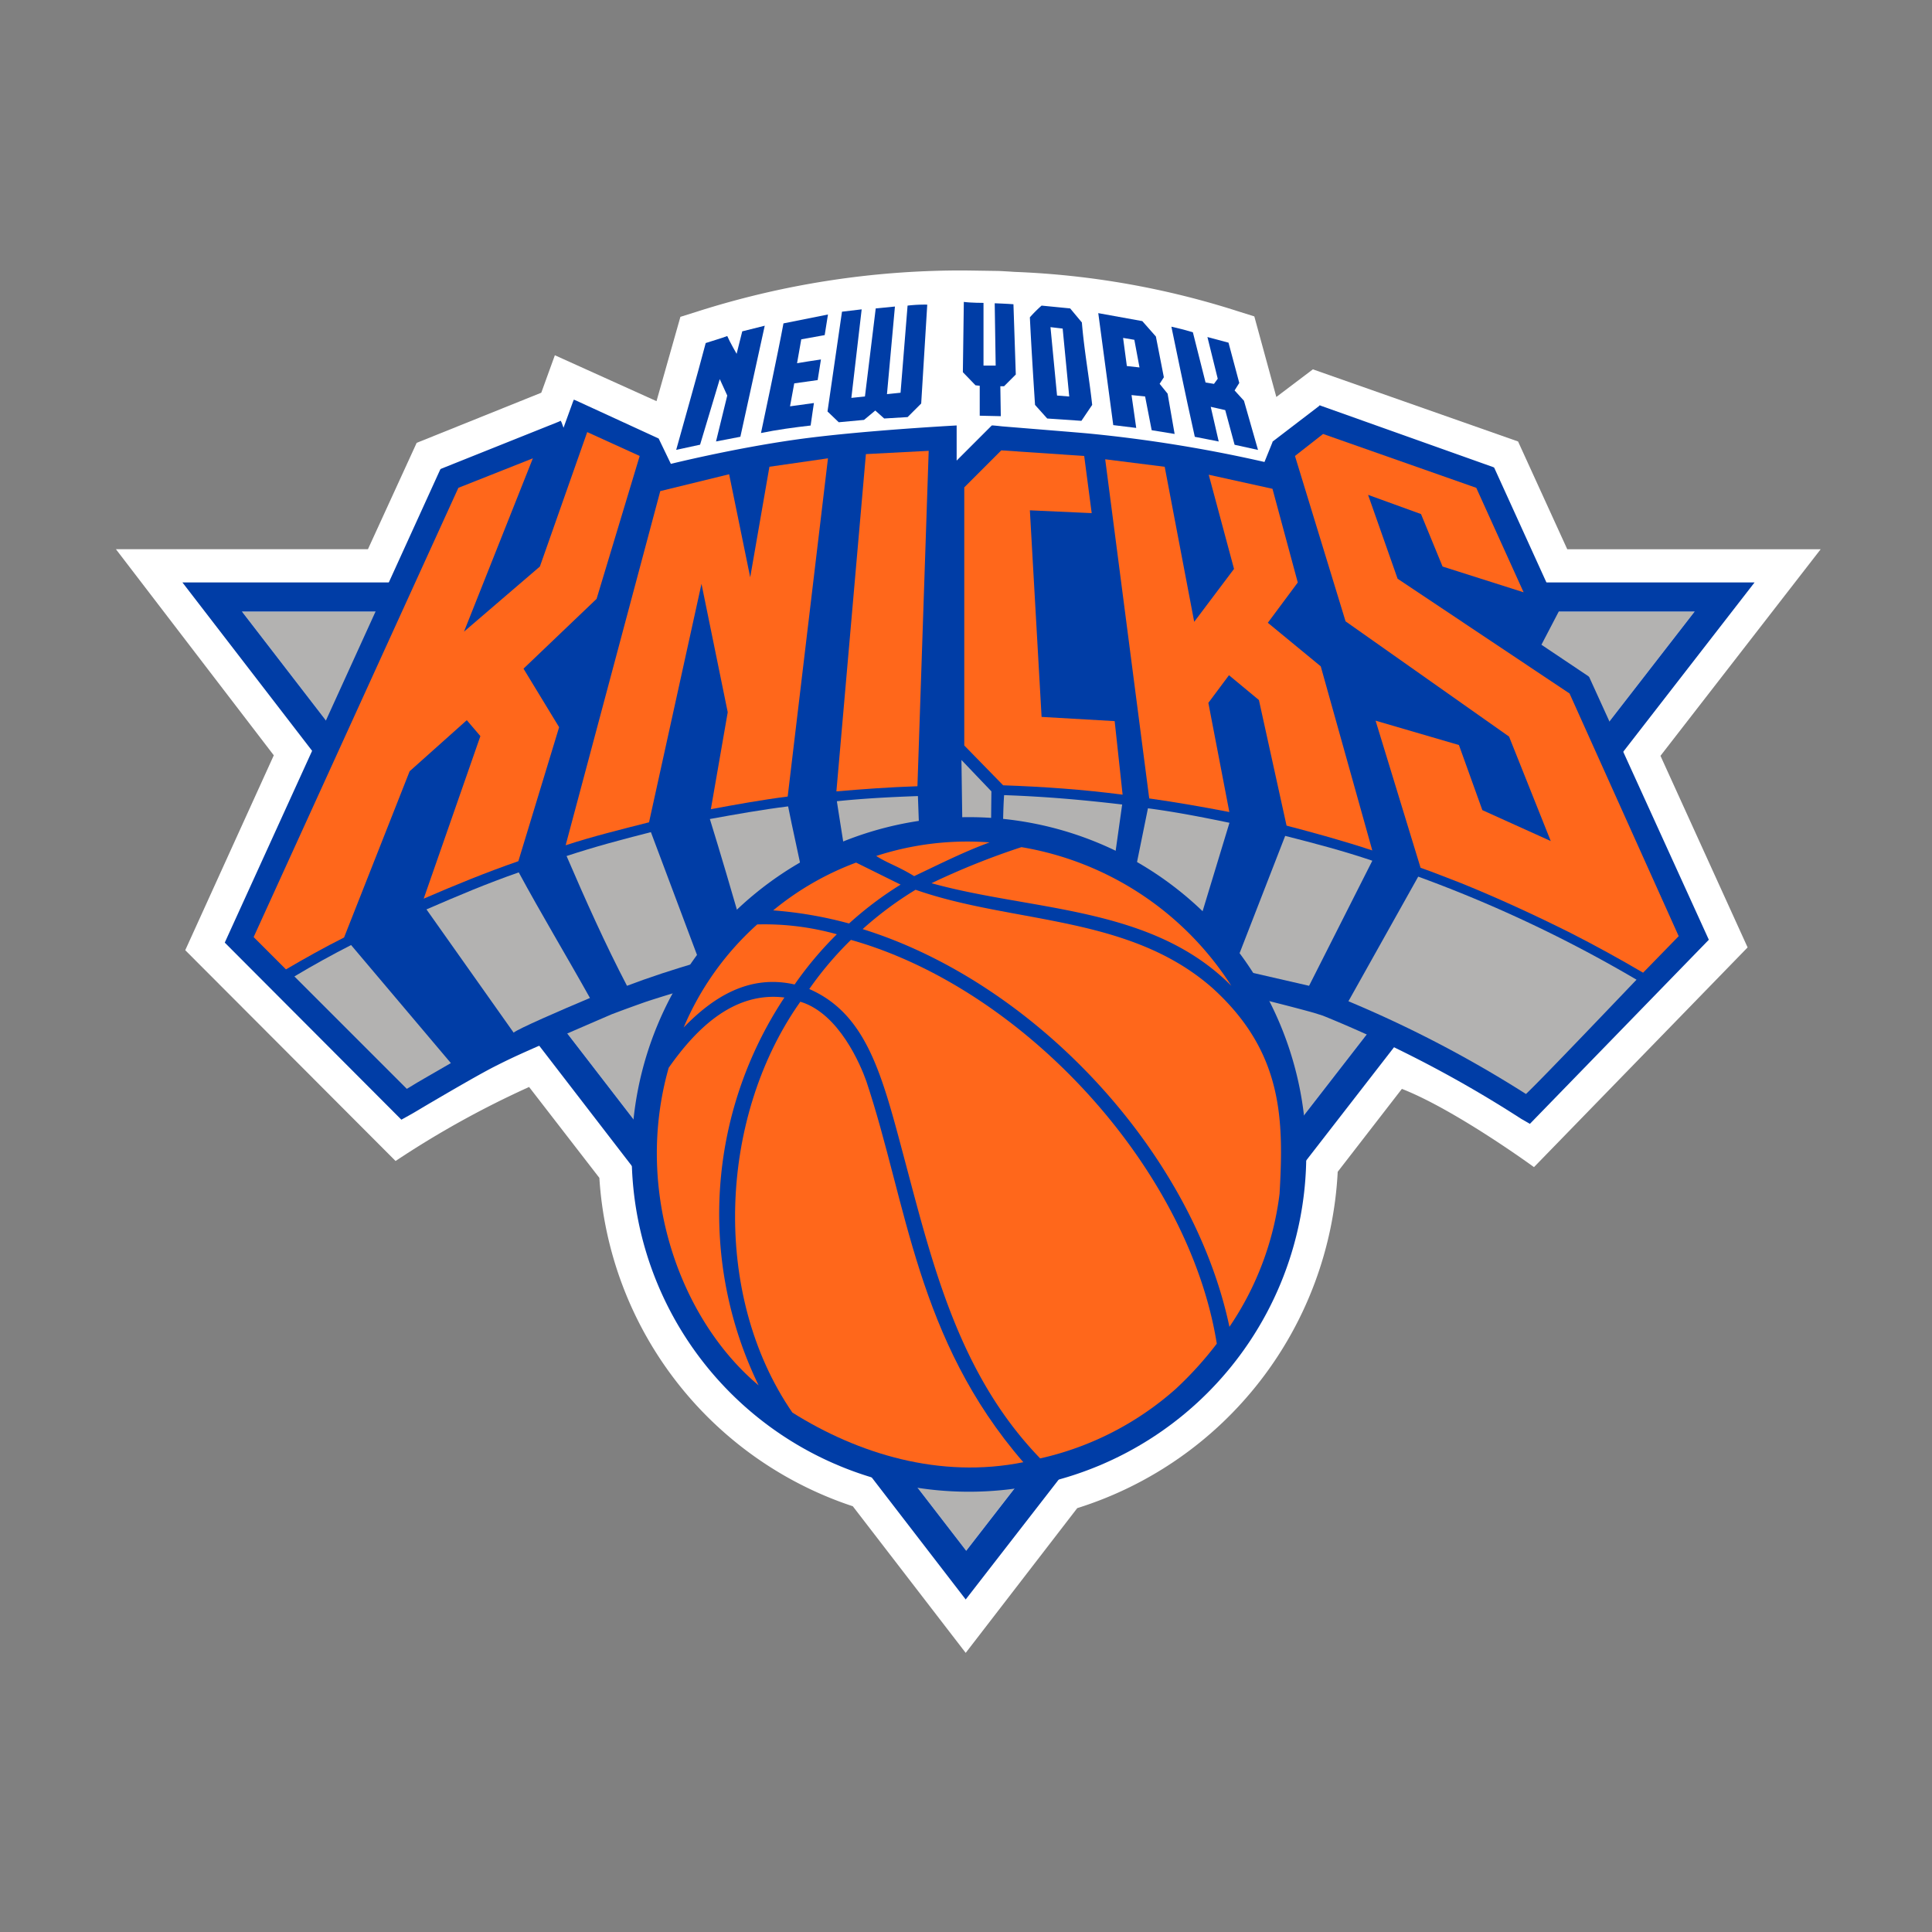 <svg xmlns="http://www.w3.org/2000/svg" width="200" height="200" viewBox="0 0 200 200"><rect x="0" y="0" width="200" height="200" fill="#808080" stroke="none"/><defs><style>.a{fill:#fff;}.b{fill:#b3b2b1;}.c{fill:#003da6;}.d{fill:#ff671b;}.e{fill:none;mix-blend-mode:multiply;isolation:isolate;}</style></defs><g transform="translate(-390.77 -1552.395)"><path class="a" d="M490.739,1723.5l-11.687-15.178a38.355,38.355,0,0,1-26.236-33.995l-7.274-9.408a97.054,97.054,0,0,0-13.821,7.662l-21.774-21.822,9.166-20.174-16.343-21.337h26.09l5.043-11.009,12.9-5.189,1.406-3.879,10.523,4.752,2.474-8.729,1.7-.533a89.922,89.922,0,0,1,27.593-4.268c.291,0,3.395.049,3.492.049.339,0,1.843.1,1.843.1a86.372,86.372,0,0,1,23.083,4.073l1.7.534,2.279,8.341,3.783-2.861,21.241,7.468,5.091,11.154h26.236l-16.585,21.386,9.02,19.834-22.114,22.744s-8.1-5.917-13.675-8.1l-6.644,8.584a38.546,38.546,0,0,1-26.963,34.818Z"/><path class="b" d="M490.787,1712.928,566.2,1615.7H415.815Z"/><path class="c" d="M409.656,1612.691l81.083,105.281L572.4,1612.691ZM566.2,1615.7l-75.409,97.231L415.815,1615.7Z"/><path class="c" d="M555.285,1622.487l-.049-.049-.048-.048-4.85-3.25,1.795-3.443.048-.1-.048-.1-6.644-14.6-.049-.1-.1-.049-17.846-6.353-.1-.048-.1.1-4.752,3.637-.048.048v.049l-.825,2.037a145.3,145.3,0,0,0-18.331-2.959c-1.115-.1-4.073-.339-8.826-.727l-.436-.048-.534-.049h-.1l-.1.1-3.54,3.54v-3.637s-10.038.534-16.585,1.455-13,2.522-13,2.522l-1.213-2.522-.048-.1-.1-.049-8.438-3.879-.243-.1-.1.242-.969,2.668-.194-.534-.1-.194-.194.1-12.124,4.85-.1.048-.048.049-22.308,48.979,18.283,18.331.872-.485c.534-.291,1.31-.776,2.231-1.31,2.231-1.309,5.238-3.055,6.692-3.782l.291-.146c1.843-.921,2.813-1.357,11.688-5.189l.775-.291s1.019-.387,2.813-1.018c4.9-1.6,17.6-5.383,29.921-5.383h1.6c8.39.243,18.089,2.037,24.878,3.443,6.45,1.407,11.348,2.716,12.706,3.1l.921.291a122.9,122.9,0,0,1,20.513,10.669l.921.533,18.525-19.058Z"/><path class="d" d="M553.248,1624.184l-17.8-11.881-3.055-8.681,5.48,1.989,2.231,5.431,8.389,2.667-4.9-10.814-15.858-5.577-2.91,2.279,5.238,17.119,16.924,11.929,4.316,10.815-7.08-3.2-2.425-6.741L533.171,1627l4.656,15.227c1.406.485,2.812,1.067,4.219,1.6,3.831,1.552,7.613,3.3,11.3,5.14,2.57,1.31,5.043,2.668,7.516,4.122l3.686-3.782Z"/><path class="d" d="M433.176,1632.234l5.916-5.286,1.407,1.649-5.868,16.827c3.249-1.406,6.45-2.715,9.8-3.879l4.219-13.87-3.686-6.061,7.565-7.226,4.462-14.791-5.432-2.473-4.9,13.918-7.856,6.741,7.129-17.943-7.711,3.055L417.027,1649.4l3.346,3.346c1.989-1.164,3.977-2.279,6.014-3.3Z"/><path class="d" d="M486.908,1599.064l-6.5.339-3.055,34.916c2.764-.242,5.529-.436,8.39-.533Z"/><path class="d" d="M506.16,1627.045l-7.565-.436-1.213-21.386,6.4.291-.776-5.917-8.584-.582-3.831,3.831v26.721l4.025,4.122c4.171.145,8.293.436,12.366.97Z"/><path class="d" d="M463.388,1612.836l2.716,13.288-1.746,10.038c2.619-.485,5.286-.97,7.953-1.309h0l4.17-35.013-6.061.873-1.989,11.444-2.182-10.668-7.129,1.745-9.795,36.662c2.812-.921,5.77-1.649,8.632-2.376Z"/><path class="d" d="M515.859,1625.154l2.134-2.861,3.1,2.57,2.861,13c2.958.776,5.965,1.6,8.875,2.57l-5.335-19.058-5.479-4.51,3.1-4.17-2.618-9.7-6.6-1.455,2.619,9.747-4.122,5.48-3.055-16.051-6.159-.776s3.055,23.519,4.558,35.11c2.765.388,5.529.872,8.293,1.406Z"/><path class="b" d="M478.276,1640.914a21.131,21.131,0,0,1,7.662-2.085l-.146-4.025c-2.812.1-5.577.243-8.389.534.242,1.6.63,3.976.873,5.576"/><path class="b" d="M494.57,1638.587a45.111,45.111,0,0,1,6.256,1.454,30.394,30.394,0,0,1,5.237,1.843l.873-6.207c-4.122-.485-8-.824-12.221-.97-.1,1.309-.1,3.055-.145,3.88"/><path class="b" d="M467.607,1648.431c2.376-1.746,3.831-3.589,6.3-5.14-.436-2.28-1.115-5.189-1.552-7.42-2.715.339-5.431.824-8.1,1.309,1.067,3.443,2.376,7.9,3.346,11.251"/><path class="b" d="M508.148,1643.242a30.6,30.6,0,0,1,6.207,4.9l.388.291,3.3-10.863c-2.813-.582-5.528-1.115-8.438-1.5Z"/><path class="b" d="M518.477,1652.65l7.808,1.794,6.547-12.948c-3.007-1.018-5.965-1.794-9.02-2.57Z"/><path class="b" d="M455.677,1654.444c2.037-.776,4.9-1.745,7.517-2.473l-5.043-13.433c-3.056.776-5.771,1.5-8.729,2.473,1.939,4.51,4.025,9.166,6.255,13.433"/><path class="b" d="M443.942,1659.294c.436-.388,4.9-2.328,7.9-3.589-2.327-4.17-5.092-8.777-7.371-13-3.346,1.164-6.3,2.424-9.553,3.831Z"/><path class="b" d="M432.885,1665.113c1.406-.873,2.91-1.7,4.558-2.667l-10.329-12.221c-1.988,1.019-3.928,2.086-5.868,3.249Z"/><path class="b" d="M530.359,1656.045a121.636,121.636,0,0,1,18.379,9.6c1.6-1.5,10.232-10.571,11.445-11.832a137.469,137.469,0,0,0-22.6-10.669Z"/><path class="b" d="M493.357,1638.393l-2.958-.1-.1-7.226,3.1,3.249Z"/><path class="c" d="M491.078,1636.986a34.916,34.916,0,1,0,34.916,34.916,34.926,34.926,0,0,0-34.916-34.916"/><path class="d" d="M493.212,1639.6c-2.667.97-5.237,2.279-7.808,3.492-1.745-1.067-2.715-1.31-3.928-2.086a30.458,30.458,0,0,1,11.736-1.406"/><path class="d" d="M518.235,1654.444c-8.244-8.292-20.562-7.71-31.036-10.62a77.345,77.345,0,0,1,9.311-3.734,32.091,32.091,0,0,1,21.725,14.354"/><path class="d" d="M471.971,1655.657a40.574,40.574,0,0,0-2.667,40.153c-8.1-6.789-12.948-20.077-9.311-32.879,2.958-4.219,6.838-7.905,11.978-7.274"/><path class="d" d="M480.458,1664.337c4.219,12.657,5.189,26.672,16.246,39.426-8.632,1.746-17.119-.873-23.908-5.14-8.438-12.269-7.614-30.6.824-42.53,4.025,1.212,6.256,6.595,6.838,8.244"/><path class="d" d="M474.542,1654.784a35.671,35.671,0,0,1,4.316-5.092c17.894,5.043,34.964,23.617,37.874,41.8a37.01,37.01,0,0,1-4.268,4.7,31.518,31.518,0,0,1-14.015,7.177c-8.389-8.68-11.105-19.931-14.063-31.036-2.279-8.535-3.831-14.937-9.844-17.555Z"/><path class="d" d="M516.295,1654.687c-8.632-7.614-20.658-6.644-30.745-10.184a36.562,36.562,0,0,0-5.48,4.073c17.894,5.577,34.14,23.084,37.971,41.172a31.3,31.3,0,0,0,5.189-13.772c.436-7.662.388-14.646-6.935-21.289"/><path class="d" d="M477.4,1649.11a36.924,36.924,0,0,0-4.365,5.189h-.048c-4.753-1.067-8.487,1.406-11.445,4.461a30.046,30.046,0,0,1,7.614-10.668,27.809,27.809,0,0,1,8.244,1.018"/><path class="d" d="M478.664,1647.995A36.524,36.524,0,0,1,484,1643.97l-4.607-2.28a29.877,29.877,0,0,0-8.583,4.947,41.8,41.8,0,0,1,7.856,1.358"/><path class="c" d="M486.132,1594.166l-1.407,1.406-2.424.146-.922-.825-1.164.97-2.618.243-1.164-1.116,1.5-10.329,2.037-.242-1.067,9.165,1.406-.146,1.116-9.116,1.988-.194-.824,9.068,1.406-.146.727-9.019a15.012,15.012,0,0,1,2.037-.1Z"/><path class="c" d="M492.582,1583.74v6.5h1.26l-.1-6.45s1.358.049,1.94.1l.243,7.274-1.213,1.213h-.388l.049,3.1-2.182-.048v-3.1l-.437-.048-1.309-1.358.1-7.274c.727.1,2.037.1,2.037.1"/><path class="c" d="M476.481,1584.952l-.339,2.134-2.425.436-.436,2.473c.921-.145,1.406-.242,2.473-.388-.145.922-.194,1.261-.339,2.134l-2.425.34-.437,2.376,2.474-.34s-.243,1.6-.34,2.328c-1.7.194-3.491.437-5.14.776,0,0,1.843-8.68,2.327-11.348Z"/><path class="c" d="M467.413,1597.609l-2.522.485,1.164-4.753-.776-1.7-2.037,6.789-2.473.534c1.019-3.686,2.085-7.371,3.055-11.057.873-.291,1.455-.436,2.231-.727.243.582.97,1.842.97,1.842l.582-2.327,2.328-.582Z"/><path class="c" d="M502.765,1585.776c.243,2.958.776,5.82,1.067,8.535l-1.115,1.649-3.54-.242-1.261-1.407c-.194-3.006-.388-6.061-.534-9.068a14.156,14.156,0,0,1,1.213-1.212l2.958.291Zm-3.249.485.679,7.08,1.261.1-.679-7.031Z"/><path class="c" d="M514.258,1586.8c.437,1.7,1.31,5.189,1.31,5.189l.873.145.388-.533-1.067-4.316s1.067.291,2.182.582l1.115,4.17-.485.776.97,1.067,1.455,5.092-2.425-.534-.969-3.588-1.5-.34.825,3.589-2.474-.485c-.872-3.831-2.424-11.4-2.424-11.4s1.309.291,2.23.582"/><path class="c" d="M510.427,1587.231l.825,4.219-.437.679.825,1.018.727,4.171-2.376-.388-.679-3.492-1.406-.145.485,3.4-2.377-.291-1.551-11.591,4.558.825Zm-3.394.146.388,2.909,1.309.146-.533-2.861Z"/></g><rect class="e" width="200" height="200"/></svg>